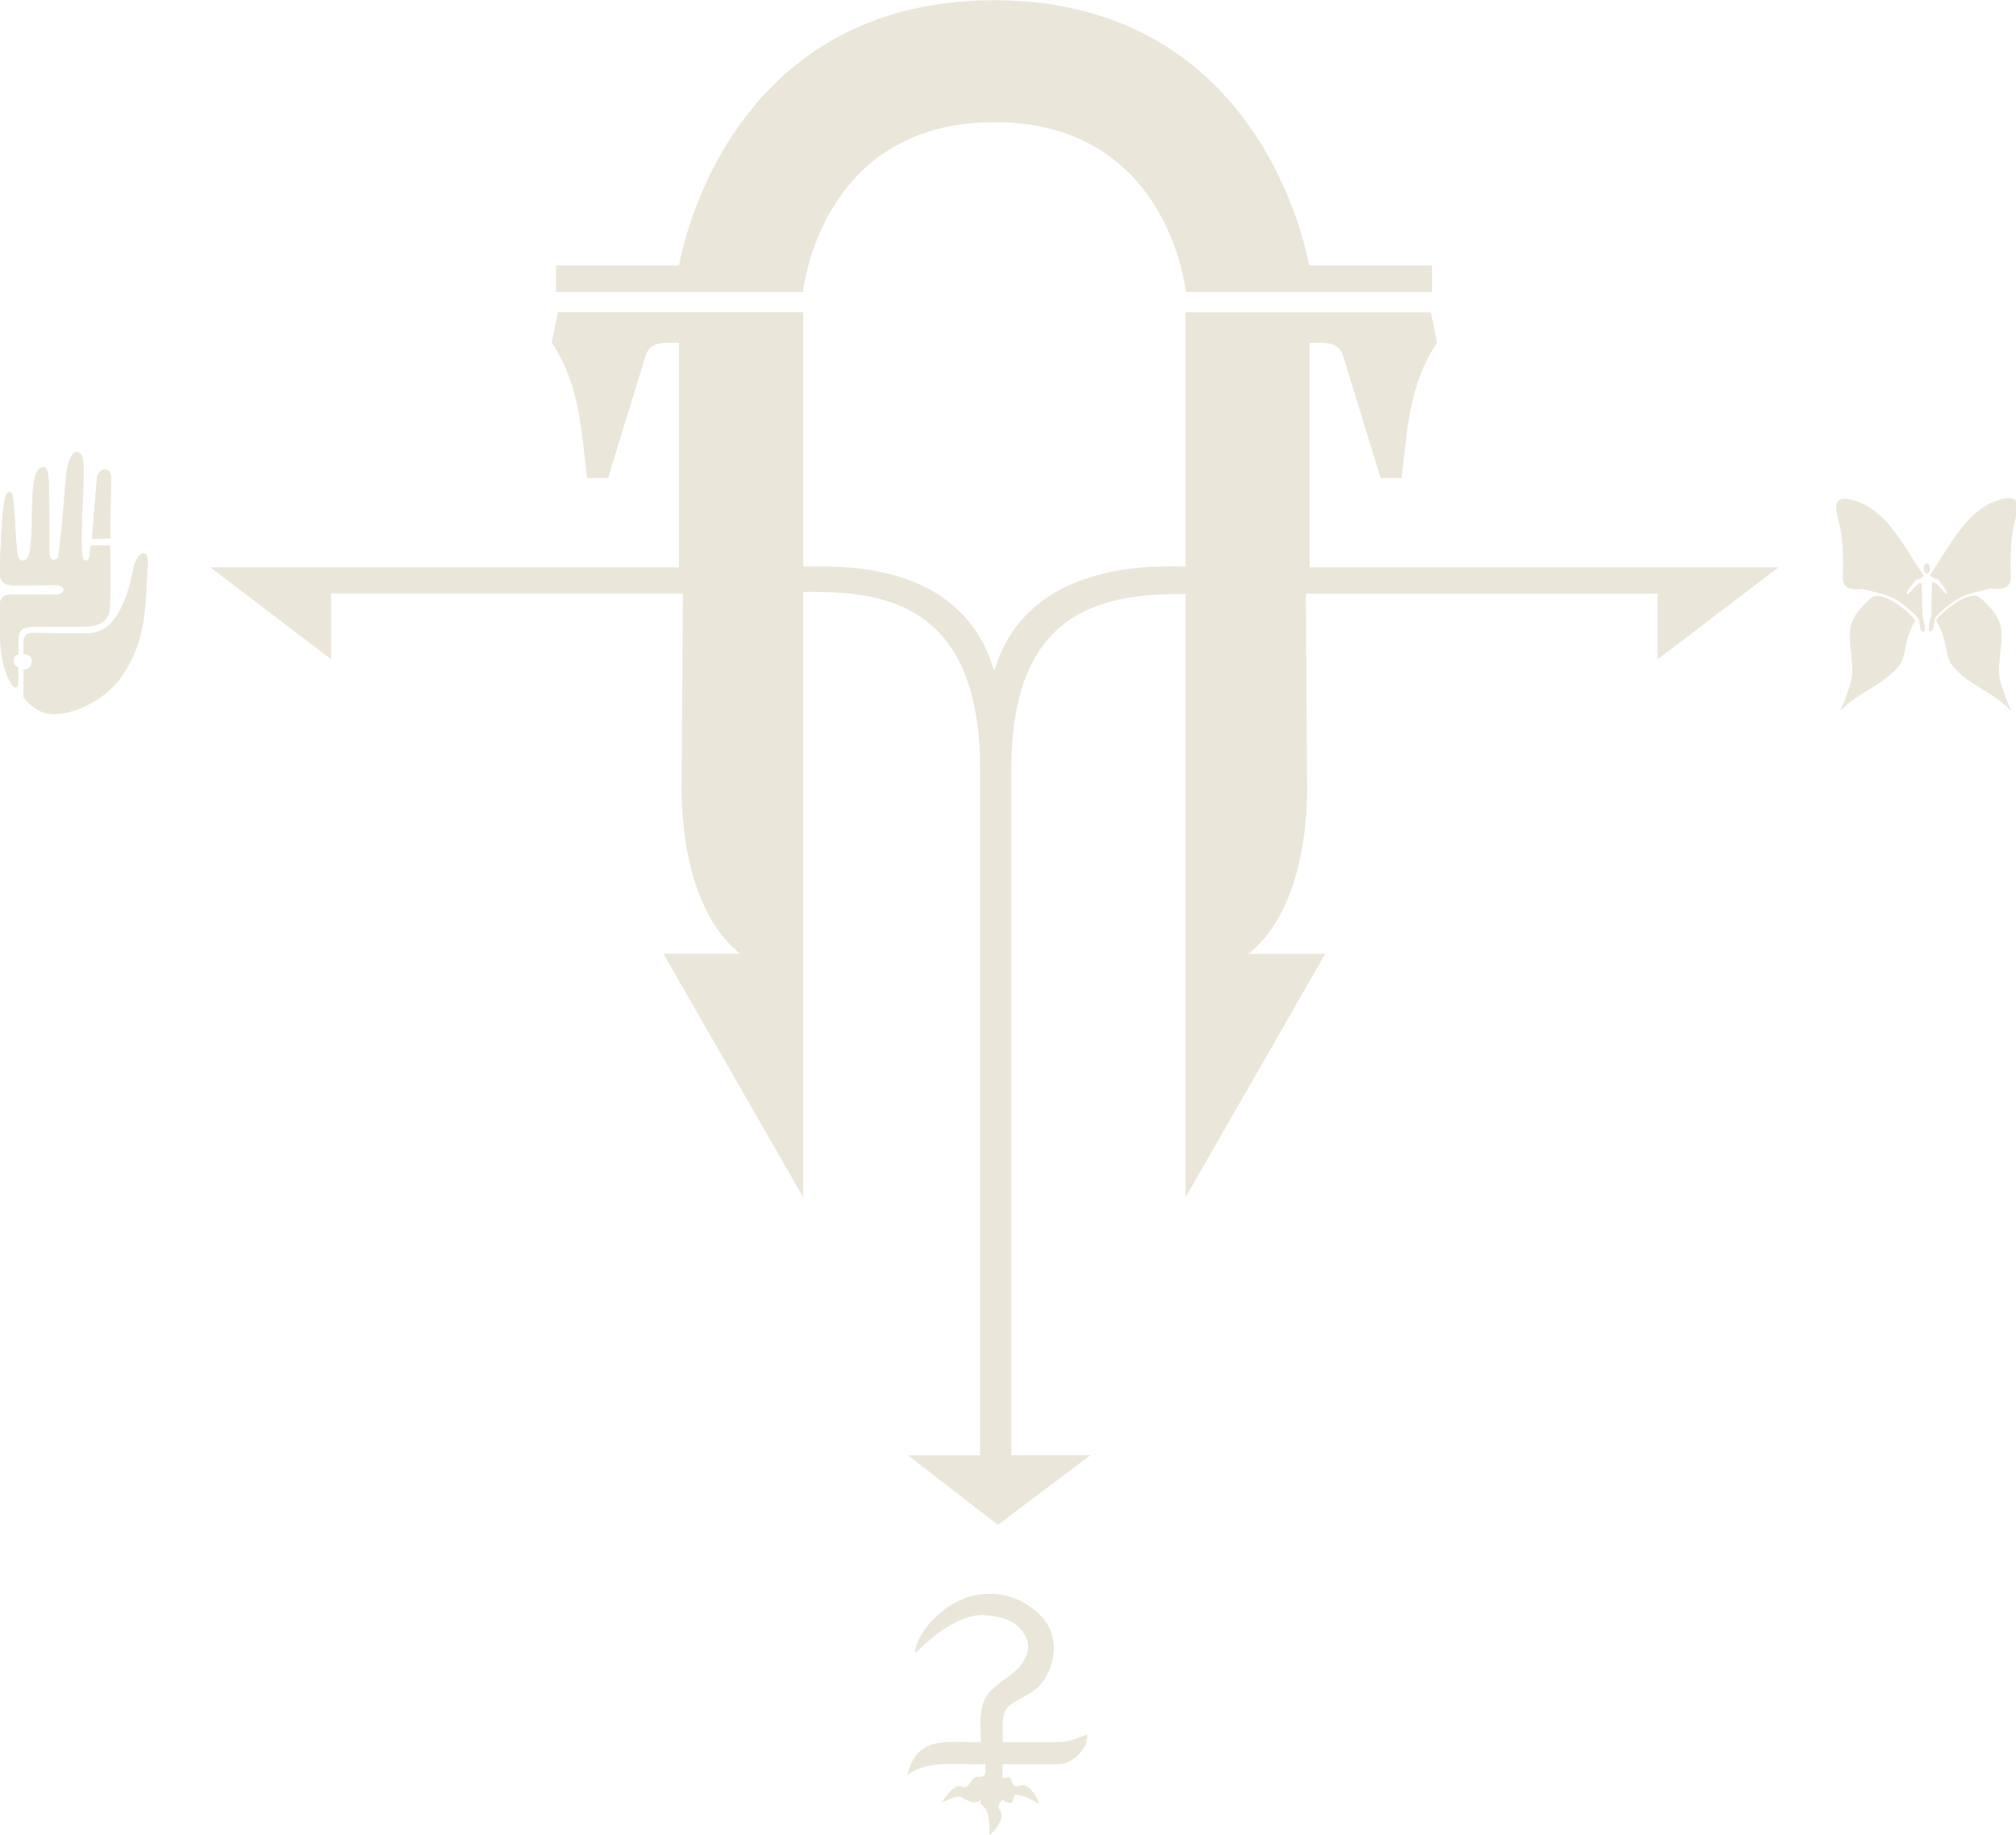 <?xml version="1.0" encoding="UTF-8" standalone="no"?>
<!-- Created with Inkscape (http://www.inkscape.org/) -->

<svg
   xmlns:dc="http://purl.org/dc/elements/1.1/"
   xmlns:cc="http://creativecommons.org/ns#"
   xmlns:rdf="http://www.w3.org/1999/02/22-rdf-syntax-ns#"
   xmlns:svg="http://www.w3.org/2000/svg"
   xmlns="http://www.w3.org/2000/svg"
   xmlns:sodipodi="http://sodipodi.sourceforge.net/DTD/sodipodi-0.dtd"
   xmlns:inkscape="http://www.inkscape.org/namespaces/inkscape"
   width="889px"
   height="809px"
   viewBox="0 0 889 809"
   version="1.1"
   id="SVGRoot"
   inkscape:version="0.92.3 (2405546, 2018-03-11)"
   sodipodi:docname="BA_logo.svg">
  <sodipodi:namedview
     id="base"
     pagecolor="#ffffff"
     bordercolor="#666666"
     borderopacity="1.0"
     inkscape:pageopacity="0.0"
     inkscape:pageshadow="2"
     inkscape:zoom="0.35"
     inkscape:cx="444.5"
     inkscape:cy="404.5"
     inkscape:document-units="px"
     inkscape:current-layer="layer1"
     showgrid="false"
     inkscape:window-width="1920"
     inkscape:window-height="1017"
     inkscape:window-x="-8"
     inkscape:window-y="-8"
     inkscape:window-maximized="1" />
  <defs
     id="defs1441" />
  <g
     id="layer1"
     inkscape:groupmode="layer"
     inkscape:label="Layer 1">
    <g
       id="g869"
       transform="matrix(0.998,0,0,0.998,-508.874,-179.04)">
      <g
         id="g850">
        <path
           style="fill:#eae6da;fill-opacity:1;stroke:#eae6da;stroke-width:1px;stroke-linecap:butt;stroke-linejoin:miter;stroke-opacity:1"
           d="M 864.286,706.429 V 317.857 h -107.5 l -2.606,12.875 c 12.678,18.599 13.167,40.539 15.569,59.333 h 8.447 l 16.367,-53.309 c 2.05,-7.652 9.801,-6.416 15.831,-6.416 v 100.157 l 1.753,10.689 -0.602,86.995 c 0,13.941 2.168,54.433 26.847,73.069 h -34.464 z"
           id="path6157"
           inkscape:connector-curvature="0"
           sodipodi:nodetypes="cccccccccccccc" />
        <path
           style="fill:#eae6da;fill-opacity:1;stroke:#eae6da;stroke-width:1px;stroke-linecap:butt;stroke-linejoin:miter;stroke-opacity:1"
           d="M 1034.217,706.455 V 317.883 h 107.5 l 2.606,12.875 c -12.678,18.599 -13.167,40.539 -15.569,59.333 h -8.447 l -16.367,-53.309 c -2.05,-7.652 -9.801,-6.416 -15.831,-6.416 v 100.157 l -1.753,10.689 0.602,86.995 c 0,13.941 -2.168,54.433 -26.847,73.069 h 34.464 z"
           id="path6157-7"
           inkscape:connector-curvature="0"
           sodipodi:nodetypes="cccccccccccccc" />
        <path
           style="fill:#eae6da;fill-opacity:1;stroke:#eae6da;stroke-width:1px;stroke-linecap:butt;stroke-linejoin:miter;stroke-opacity:1"
           d="m 756.071,307.857 h 108.215 c 0,0 7.571,-75 85,-75 77.429,0 85,75 85,75 h 107.857 v -10.714 h -54.286 c 0,0 -18.221,-117.143 -138.75,-117.143 -120.529,0 -138.75,117.143 -138.75,117.143 H 756.071 Z"
           id="path6174"
           inkscape:connector-curvature="0"
           sodipodi:nodetypes="cczcccczccc" />
        <path
           style="fill:#eae6da;fill-opacity:1;stroke:#eae6da;stroke-width:1px;stroke-linecap:butt;stroke-linejoin:miter;stroke-opacity:1"
           d="M 810.395,430.497 H 604.286 l 51.429,39.146 v -28.571 h 158.571 z"
           id="path6176"
           inkscape:connector-curvature="0" />
        <path
           style="fill:#eae6da;fill-opacity:1;stroke:#eae6da;stroke-width:1px;stroke-linecap:butt;stroke-linejoin:miter;stroke-opacity:1"
           d="m 1088.108,430.524 h 206.109 l -51.428,39.146 v -28.571 h -158.571 z"
           id="path6176-6"
           inkscape:connector-curvature="0" />
        <path
           style="fill:#eae6da;fill-opacity:1;stroke:#eae6da;stroke-width:1px;stroke-linecap:butt;stroke-linejoin:miter;stroke-opacity:1"
           d="m 864.107,430.179 c 14.924,0 71.323,-3.899 85.089,47.477 13.887,-51.827 74.561,-47.477 85.09,-47.477 V 441.25 c -34.685,0 -78.036,4.698 -78.036,78.036 v 303.441 h 33.952 l -39.399,29.635 -38.201,-29.572 h 30.88 V 519.286 c 0,-78.734 -49.479,-78.934 -78.887,-78.934 z"
           id="path6193"
           inkscape:connector-curvature="0"
           sodipodi:nodetypes="ccccccccccccc" />
        <path
           style="fill:#eae6da;fill-opacity:1;stroke:#eae6da;stroke-width:1px;stroke-linecap:butt;stroke-linejoin:miter;stroke-opacity:1"
           d="m 914.643,908.75 c 12.969,-13.187 24.155,-16.815 29.988,-16.415 8.971,0.615 13.824,3.079 16.507,6.269 2.541,3.02 3.603,5.809 3.542,8.54 -0.074,3.288 -2.274,7.675 -6.062,10.973 -5.116,4.455 -11.857,7.775 -13.782,13.587 -1.492,4.505 -1.394,11.086 -0.908,17.582 -12.195,1.311 -27.603,-4.369 -32.321,13.214 8.166,-6.053 21.349,-3.954 33.036,-4.286 h 33.214 c 6.195,0 12.32,-7.397 11.964,-11.964 -3.571,1.241 -7.105,3.251 -12.133,3.251 H 952.5 c 0.117,-7.463 -0.843,-12.185 2.069,-16.029 2.175,-2.871 9.891,-5.436 13.718,-9.263 4.701,-4.701 6.717,-11.56 6.77,-16.531 0.069,-6.465 -2.604,-12.663 -9.894,-17.857 -7.94,-5.657 -15.835,-6.483 -22.51,-5.539 -15.06,2.13 -26.766,16.3 -28.01,24.468 z"
           id="path6195"
           inkscape:connector-curvature="0"
           sodipodi:nodetypes="cssssscccscscsssssc" />
        <path
           style="fill:#eae6da;fill-opacity:1;stroke:#eae6da;stroke-width:0.378;stroke-linecap:butt;stroke-linejoin:miter;stroke-miterlimit:4;stroke-dasharray:none;stroke-opacity:1"
           d="m 945.536,958.393 c -0.4,3.087 1.278,6.521 -3.622,6.096 -3.267,-0.044 -2.999,6.07 -7.6,4.266 -2.725,-1.069 -6.162,4.351 -7.975,6.424 2.506,-0.758 6.475,-3.181 8.429,-2.021 4.563,2.708 7.041,3.53 10.321,-0.747 -0.983,1.297 -2.534,3.292 -1.358,4.107 3.789,2.627 3.484,8.706 3.546,13.259 1.618,-1.495 5.46,-5.608 4.882,-9.258 -0.102,-0.646 -1.509,-2.431 -1.364,-2.951 0.571,-2.051 1.622,-2.748 1.973,-4.086 0.136,1.214 1.694,1.891 3.794,2.237 0.996,0.164 0.908,-3.719 2.053,-3.682 4.353,0.141 8.438,2.961 10.135,3.9 -1.282,-3.484 -3.414,-6.57 -5.894,-7.564 -1.451,-0.582 -3.103,0.531 -4.539,0.293 -1.337,-0.221 -1.345,-2.988 -2.381,-3.919 -0.617,-0.555 -2.377,0.837 -2.857,0.234 -1.323,-1.662 0.122,-4.396 -0.49,-6.768 z"
           id="path6197"
           inkscape:connector-curvature="0"
           sodipodi:nodetypes="ccscscscsscsscsssscc" />
        <path
           style="fill:#eae6da;fill-opacity:1;stroke:#eae6da;stroke-width:0.246;stroke-linecap:butt;stroke-linejoin:miter;stroke-miterlimit:4;stroke-dasharray:none;stroke-opacity:1"
           d="m 510,427.143 c 0.296,-6.449 0.778,-22.526 2.332,-28.276 0.666,-2.464 2.678,-2.967 3.025,-0.563 1.411,9.777 0.772,12.177 2.054,25.179 0.543,5.508 5.525,4.642 5.893,-1.696 1.919,-13.22 -1.195,-35.434 5.706,-35.889 2.87,-0.189 2.56,5.64 2.598,37.05 0.068,4.371 2.555,4.764 4.124,2.473 2.307,-17.434 2.645,-30.209 3.715,-37.743 0.935,-6.587 3.663,-10.714 6.288,-7.354 2.736,3.503 -1.062,34.404 0.516,45.097 0.429,2.906 3.214,1.641 3.214,-0.268 l 0.614,-4.69 h 8.314 c 0.354,8.893 0.361,17.67 0,26.325 0,9.984 -8.965,9.467 -16.363,9.447 h -17.923 c -3.497,-0.057 -6.217,1.027 -6.169,6.169 v 6.169 c -2.902,0 -2.792,5.536 0,5.536 -0.037,2.304 -0.155,4.286 -0.155,6.145 0,3.034 -1.13,4.574 -3.854,-0.61 -4.668,-9.665 -3.999,-20.931 -4.107,-31.964 -0.065,-3.649 1.325,-5.924 5.536,-5.536 h 18.75 c 5.358,0 5.345,-4.375 0,-4.375 l -18.393,0.089 c -6.743,0 -6.038,-4.766 -5.714,-10.714 z"
           id="path6199"
           inkscape:connector-curvature="0"
           sodipodi:nodetypes="cssscsccssscccccccccscccccccc" />
        <path
           style="fill:#eae6da;fill-opacity:1;stroke:#eae6da;stroke-width:0.246;stroke-linecap:butt;stroke-linejoin:miter;stroke-miterlimit:4;stroke-dasharray:none;stroke-opacity:1"
           d="m 558.482,417.232 0.446,-26.607 c 0,-5.734 -6.035,-4.211 -6.161,0.357 l -2.143,26.429 z"
           id="path6201"
           inkscape:connector-curvature="0"
           sodipodi:nodetypes="ccccc" />
        <path
           style="fill:#eae6da;fill-opacity:1;stroke:#eae6da;stroke-width:0.246;stroke-linecap:butt;stroke-linejoin:miter;stroke-miterlimit:4;stroke-dasharray:none;stroke-opacity:1"
           d="m 527.678,459.135 c -4.419,0 -7.642,-1.275 -7.324,6.187 v 2.904 c 5.573,0 4.484,7.071 0,7.071 v 12.122 c 4.376,5.186 8.118,7.325 13.485,7.325 9.205,0 22.951,-6.237 30.382,-17.479 10.38,-15.704 9.741,-30.484 10.681,-44.899 1.443,-13.118 -4.18,-8.483 -5.682,-3.157 -4.519,23.727 -12.178,30.009 -20.961,30.052 z"
           id="path6203"
           inkscape:connector-curvature="0"
           sodipodi:nodetypes="cccccsscccc" />
        <path
           style="fill:#eae6da;fill-opacity:1;stroke:#eae6da;stroke-width:0.246;stroke-linecap:butt;stroke-linejoin:miter;stroke-miterlimit:4;stroke-dasharray:none;stroke-opacity:1"
           d="m 1359.792,433.755 c -8.387,-12.25 -15.583,-27.413 -28.284,-32.325 -12.174,-4.708 -10.72,2.03 -9.091,8.081 2.594,9.639 1.913,20.611 1.891,25.279 -0.027,5.797 6.168,4.812 8.589,4.646 8.635,2.606 13.62,1.387 24.622,12.879 1.095,1.454 0.493,6.003 2.08,6.085 1.36,0.07 0.384,-4.983 -0.438,-6.464 l -0.253,-14.521 c -1.053,-1.999 -5.552,5.436 -6.379,4.547 -0.787,-0.846 0.982,-2.915 3.788,-6.523 1.287,-0.326 2.3,-0.357 3.475,-1.686 z"
           id="path6205"
           inkscape:connector-curvature="0"
           sodipodi:nodetypes="csssccsccscc" />
        <path
           style="fill:#eae6da;fill-opacity:1;stroke:#eae6da;stroke-width:0.246;stroke-linecap:butt;stroke-linejoin:miter;stroke-miterlimit:4;stroke-dasharray:none;stroke-opacity:1"
           d="m 1362.78,433.459 c 8.387,-12.25 15.583,-27.413 28.284,-32.325 12.174,-4.708 10.72,2.03 9.091,8.081 -2.594,9.639 -1.913,20.611 -1.891,25.279 0.027,5.797 -6.168,4.812 -8.589,4.646 -8.635,2.606 -13.62,1.387 -24.622,12.879 -1.095,1.454 -0.493,6.003 -2.08,6.085 -1.36,0.07 -0.384,-4.983 0.438,-6.464 l 0.253,-14.521 c 1.053,-1.999 5.552,5.436 6.379,4.547 0.787,-0.846 -0.982,-2.915 -3.788,-6.523 -1.287,-0.326 -2.3,-0.357 -3.475,-1.686 z"
           id="path6205-1"
           inkscape:connector-curvature="0"
           sodipodi:nodetypes="csssccsccscc" />
        <path
           style="fill:#eae6da;fill-opacity:1;stroke:#eae6da;stroke-width:0.246;stroke-linecap:butt;stroke-linejoin:miter;stroke-miterlimit:4;stroke-dasharray:none;stroke-opacity:1"
           d="m 1365.537,453.453 c 5.404,9.179 3.558,15.786 7.436,20.341 7.016,8.24 17.809,11.34 25.268,19.181 -1.716,-3.764 -3.138,-7.675 -4.375,-11.679 -2.315,-7.497 1.248,-16.499 0.025,-24.489 -0.736,-4.811 -4.375,-8.973 -8.783,-13.014 -5.226,-4.791 -18.884,7.666 -19.572,9.66 z"
           id="path6222"
           inkscape:connector-curvature="0"
           sodipodi:nodetypes="cscsssc" />
        <path
           style="fill:#eae6da;fill-opacity:1;stroke:#eae6da;stroke-width:0.246;stroke-linecap:butt;stroke-linejoin:miter;stroke-miterlimit:4;stroke-dasharray:none;stroke-opacity:1"
           d="m 1355.973,453.542 c -5.404,9.179 -3.558,15.786 -7.436,20.341 -7.016,8.24 -17.809,11.34 -25.268,19.181 1.716,-3.764 3.138,-7.675 4.375,-11.679 2.315,-7.497 -1.248,-16.499 -0.025,-24.489 0.736,-4.811 4.375,-8.973 8.783,-13.014 5.226,-4.791 18.884,7.666 19.572,9.66 z"
           id="path6222-7"
           inkscape:connector-curvature="0"
           sodipodi:nodetypes="cscsssc" />
        <path
           style="fill:#eae6da;fill-opacity:1;stroke:#eae6da;stroke-width:0.246;stroke-linecap:butt;stroke-linejoin:miter;stroke-miterlimit:4;stroke-dasharray:none;stroke-opacity:1"
           d="m 1361.275,428.42 c -1.714,0 -1.679,4.167 0,4.167 1.679,0 1.714,-4.167 0,-4.167 z"
           id="path6248"
           inkscape:connector-curvature="0"
           sodipodi:nodetypes="zzz" />
      </g>
    </g>
  </g>
</svg>

